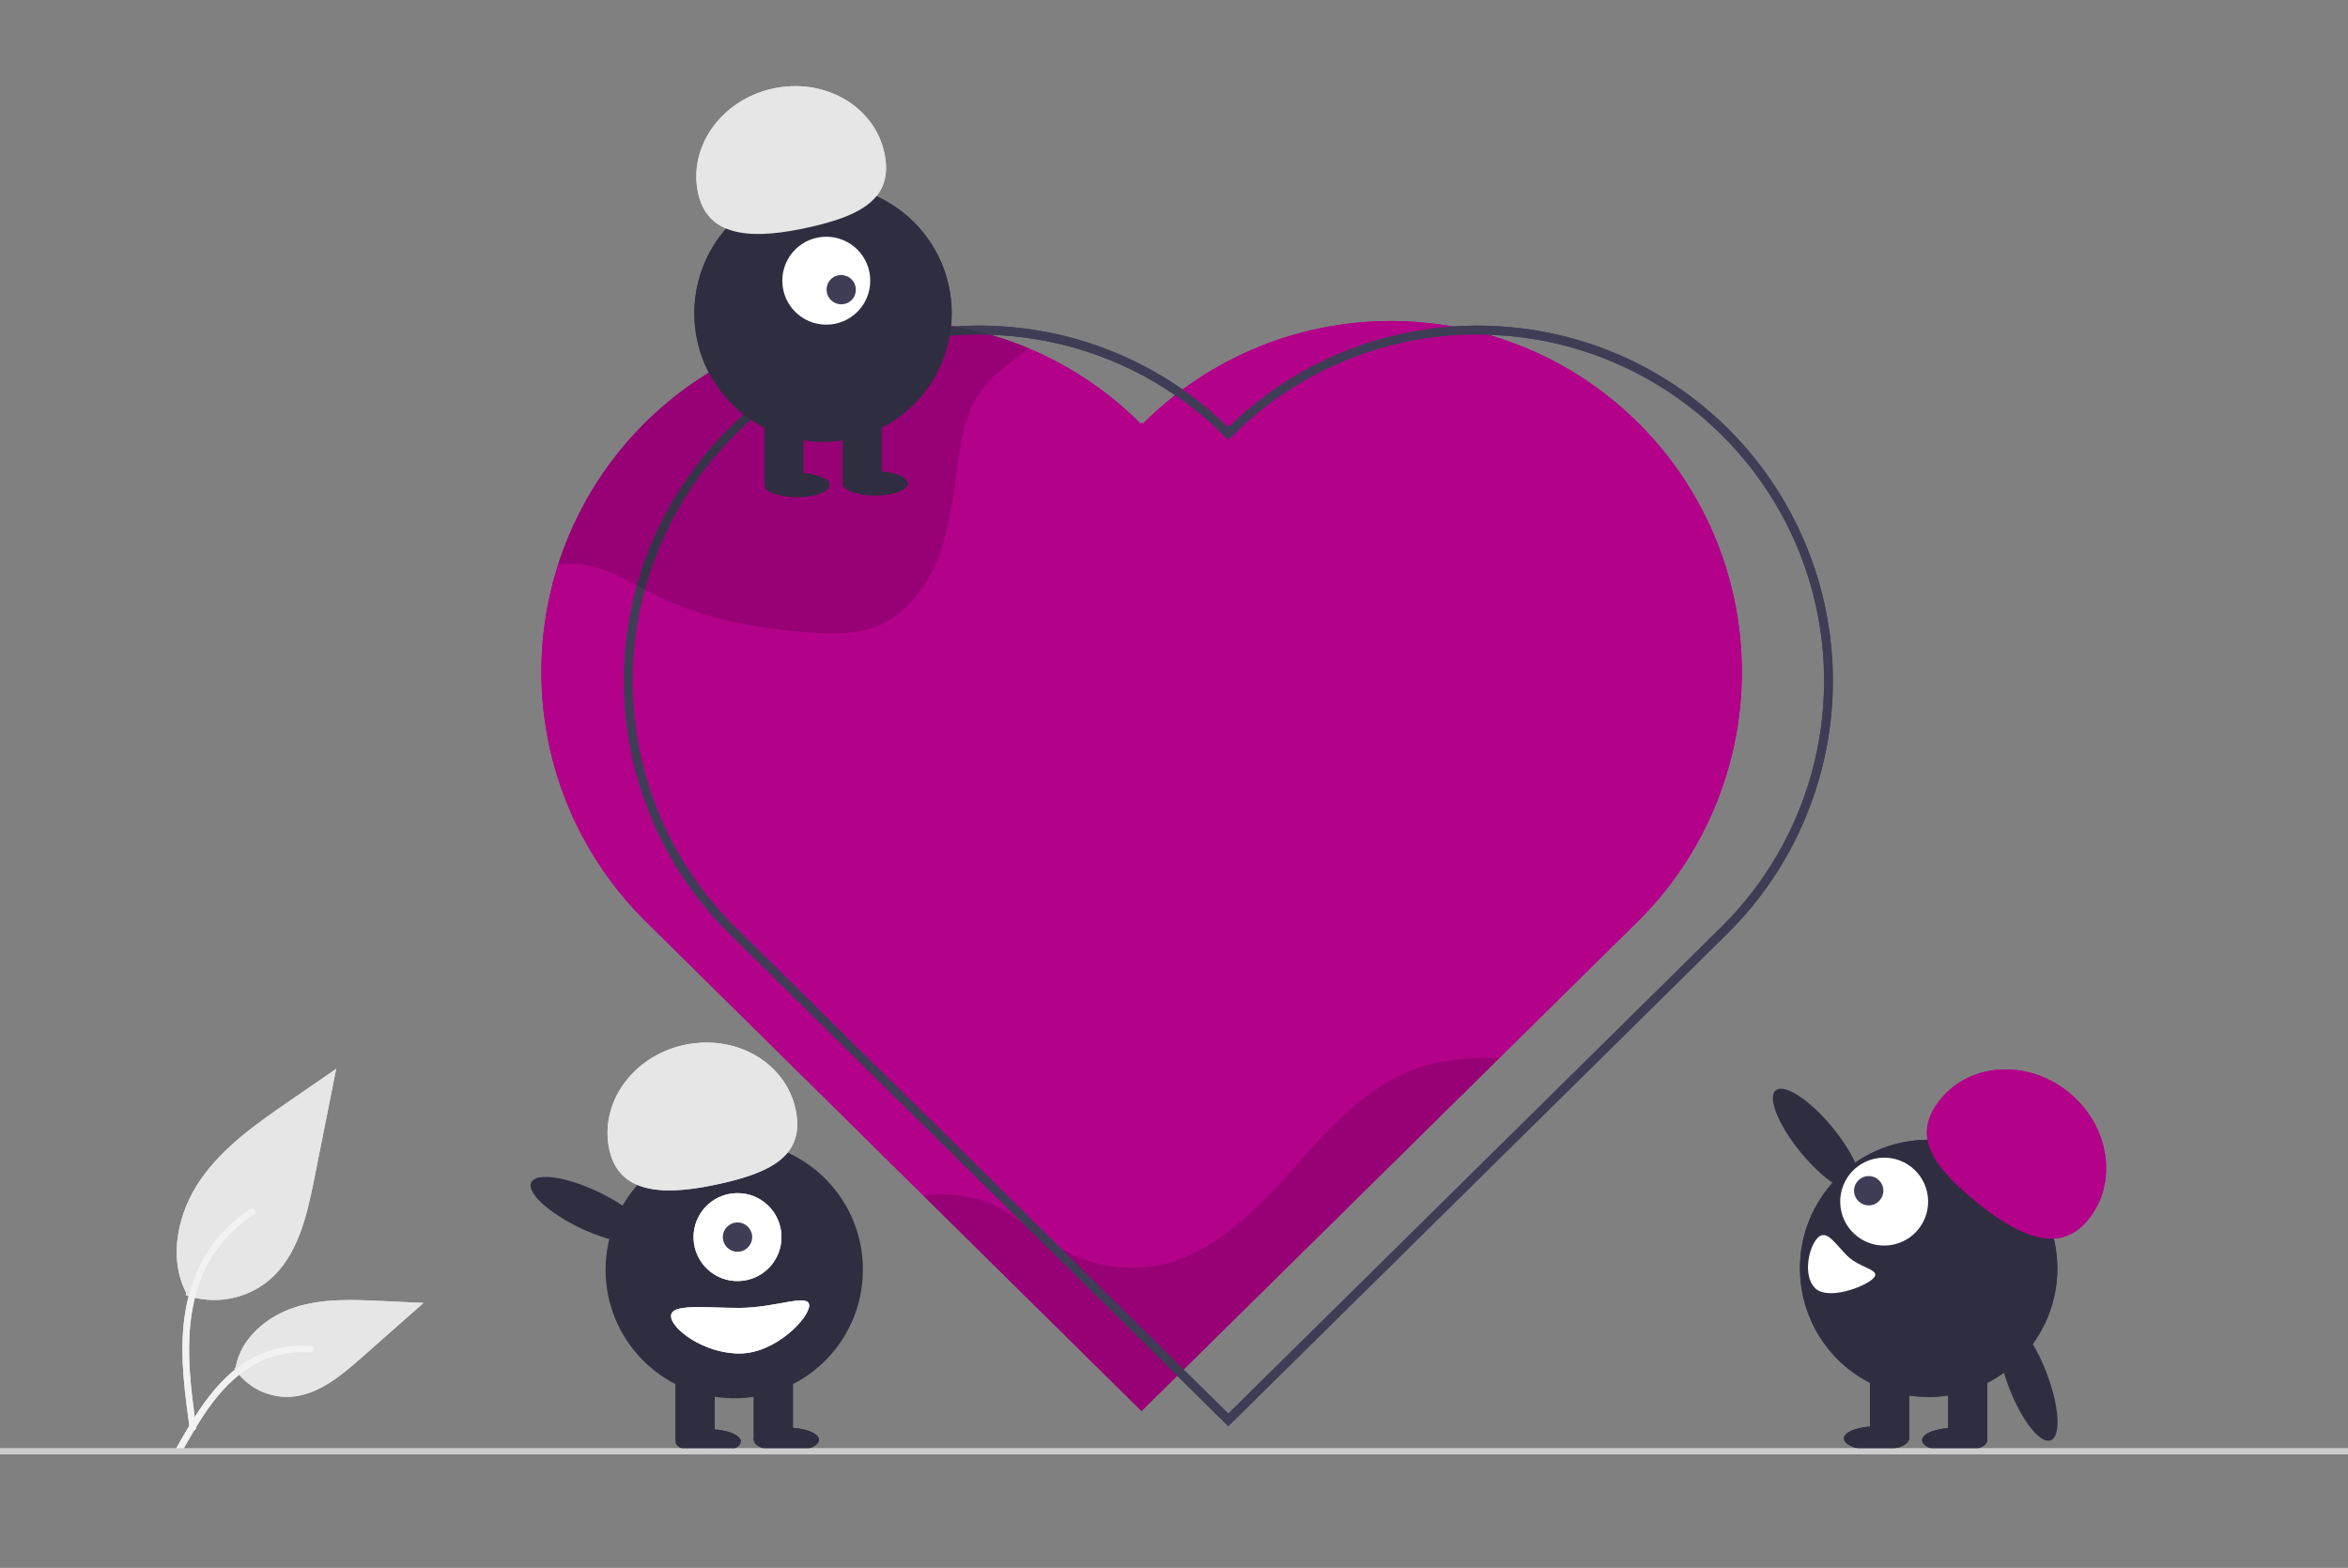 <svg version="1.2" baseProfile="tiny-ps" xmlns="http://www.w3.org/2000/svg" viewBox="0 0 786 525" width="786" height="525">
	<rect x="0" y="0" width="786" height="525" fill="#808080" stroke="none"/>
	<title>appreciation-svg</title>
	<style>
		tspan { white-space:pre }
		.shp0 { fill: none } 
		.shp1 { fill: #2f2e41 } 
		.shp2 { fill: #ffffff } 
		.shp3 { fill: #3f3d56 } 
		.shp4 { fill: #e6e6e6 } 
		.shp5 { fill: #b3018a } 
		.shp6 { opacity: 0.149;fill: #000000 } 
		.shp7 { fill: #f2f2f2 } 
		.shp8 { fill: #cccccc } 
	</style>
	<path id="backgroundrect" class="shp0" d="M-5 -35L95 -35L95 65L-5 65L-5 -35Z" />
	<g id="Layer">
		<path id="svg_1" class="shp1" d="M430.37 331.19C426.12 342.32 419.86 350.23 416.37 348.89C412.88 347.56 413.49 337.49 417.74 326.36C422 315.24 428.26 307.33 431.75 308.66C435.24 310 434.63 320.07 430.37 331.19Z" />
		<path id="svg_2" class="shp1" d="M288.3 432.05C284.49 455.55 262.4 471.47 238.89 467.66C215.38 463.84 199.46 441.76 203.28 418.25C207.09 394.74 229.18 378.82 252.69 382.64C276.2 386.45 292.12 408.54 288.3 432.05Z" />
		<path id="svg_10" class="shp1" d="M216.74 414.39C215.14 417.77 205.14 416.37 194.39 411.27C183.63 406.17 176.22 399.31 177.83 395.94C179.43 392.56 189.42 393.95 200.18 399.06C210.94 404.16 218.34 411.01 216.74 414.39Z" />
		<path id="svg_28" class="shp1" d="M621.83 398.34C618.95 400.72 610.49 395.21 602.91 386.02C595.34 376.84 591.54 367.49 594.43 365.11C597.31 362.73 605.77 368.24 613.34 377.42C620.92 386.61 624.71 395.96 621.83 398.34Z" />
		<path id="svg_38" class="shp1" d="M686.5 482.3C683.01 483.63 676.75 475.72 672.5 464.6C668.25 453.48 667.63 443.41 671.13 442.07C674.62 440.74 680.88 448.65 685.13 459.77C689.38 470.9 689.99 480.97 686.5 482.3Z" />
		<path id="svg_3" class="shp1" d="M226.16 458.95L239.25 458.95L239.25 482.39L226.16 482.39L226.16 458.95Z" />
		<path id="svg_40" class="shp1" d="M226.16 458.95L239.25 458.95L239.25 482.39L226.16 482.39L226.16 458.95Z" />
		<path id="svg_41" class="shp1" d="M252.33 458.95L265.42 458.95L265.42 482.39L252.33 482.39L252.33 458.95Z" />
		<path id="svg_42" class="shp1" d="M237.07 486.75C231.04 486.75 226.16 484.92 226.16 482.66C226.16 480.4 231.04 478.57 237.07 478.57C243.1 478.57 247.97 480.4 247.97 482.66C247.97 484.92 243.1 486.75 237.07 486.75Z" />
		<path id="svg_43" class="shp1" d="M263.24 486.2C257.21 486.2 252.33 484.38 252.33 482.12C252.33 479.85 257.21 478.03 263.24 478.03C269.26 478.03 274.14 479.85 274.14 482.12C274.14 484.38 269.26 486.2 263.24 486.2Z" />
		<path id="svg_44" class="shp2" d="M247.31 428.96C239.18 429.2 232.41 422.81 232.17 414.68C231.93 406.54 238.31 399.77 246.45 399.53C254.58 399.29 261.35 405.67 261.59 413.81C261.83 421.95 255.45 428.72 247.31 428.96Z" />
		<path id="svg_45" class="shp3" d="M246.88 419.15C244.17 419.15 241.97 416.96 241.97 414.24C241.97 411.53 244.17 409.34 246.88 409.34C249.59 409.34 251.79 411.53 251.79 414.24C251.79 416.96 249.59 419.15 246.88 419.15Z" />
		<path id="svg_46" class="shp4" d="M204.01 385.1C200.54 369.52 211.65 353.78 228.84 349.95C246.03 346.11 262.79 355.62 266.26 371.2C269.74 386.77 258.35 392.51 241.16 396.35C223.97 400.19 207.49 400.67 204.01 385.1Z" />
		<path id="svg_47" class="shp2" d="M224.64 440.68C224.64 444.9 235.49 453.22 247.53 453.22C259.58 453.22 270.87 441.36 270.87 437.14C270.87 432.92 259.58 437.96 247.53 437.96C235.49 437.96 224.64 436.47 224.64 440.68Z" />
		<path id="svg_48" class="shp5" d="M548.68 308.11L501.9 354.28L396.18 458.6L394.04 460.71L382.12 472.47L357.13 447.78L354.93 445.61L309.24 400.48L309.23 400.48L294.59 386.01L285.94 377.46L260.18 352.02L256.7 348.58L215.64 308.02C213.6 305.98 211.64 303.88 209.76 301.7C207.88 299.52 206.08 297.27 204.36 294.96C202.65 292.65 201.02 290.27 199.47 287.84C197.93 285.41 196.48 282.93 195.12 280.39C194.62 279.48 194.15 278.56 193.69 277.64C183.95 258.23 179.79 236.49 181.65 214.86C183.52 193.22 191.35 172.52 204.27 155.06C217.19 137.6 234.69 124.07 254.84 115.95C274.99 107.84 296.99 105.47 318.4 109.11L318.41 109.11C318.79 109.17 319.16 109.23 319.54 109.31C320.54 109.49 321.54 109.68 322.54 109.88C323.54 110.09 324.54 110.3 325.53 110.53C326.52 110.77 327.51 111.01 328.5 111.27C329.49 111.52 330.47 111.8 331.45 112.08C334.01 112.82 336.54 113.65 339.04 114.56C341.55 115.47 344.02 116.47 346.45 117.55C348.89 118.63 351.28 119.79 353.64 121.04C355.99 122.28 358.3 123.61 360.57 125.01C361.52 125.6 362.46 126.2 363.39 126.81C365.05 127.91 366.68 129.05 368.29 130.23C369.89 131.41 371.46 132.63 373.01 133.89C374.55 135.15 376.06 136.45 377.53 137.78C379.01 139.12 380.45 140.49 381.86 141.9L382.21 141.55L382.56 141.9C383.41 141.05 384.28 140.21 385.16 139.38C386.03 138.56 386.93 137.74 387.83 136.94C388.73 136.15 389.65 135.36 390.57 134.59C391.5 133.82 392.44 133.06 393.39 132.32C394.22 131.67 395.06 131.03 395.9 130.41C402.31 125.68 409.19 121.62 416.43 118.28C423.66 114.94 431.22 112.35 438.98 110.55C446.74 108.74 454.67 107.73 462.63 107.53C470.6 107.33 478.57 107.94 486.41 109.35C487.41 109.53 488.42 109.72 489.42 109.92C490.42 110.13 491.41 110.35 492.41 110.58C493.4 110.81 494.39 111.05 495.38 111.31C496.37 111.57 497.35 111.84 498.33 112.13C499.64 112.5 500.94 112.9 502.23 113.33C503.27 113.67 504.31 114.02 505.34 114.4C507.48 115.17 509.6 115.99 511.69 116.88C513.79 117.77 515.85 118.72 517.89 119.73C519.93 120.75 521.93 121.82 523.91 122.94C525.88 124.07 527.82 125.26 529.73 126.5C531.4 127.59 533.05 128.73 534.67 129.92C548.41 139.91 559.82 152.76 568.12 167.58C576.42 182.4 581.41 198.85 582.74 215.79C584.07 232.72 581.71 249.75 575.83 265.68C569.95 281.62 560.69 296.1 548.68 308.11L548.68 308.11Z" />
		<path id="svg_49" class="shp6" d="M501.9 354.28L396.18 458.6L394.04 460.71L382.12 472.47L357.13 447.78L354.93 445.61L309.24 400.48C316.58 398.77 327.86 401.12 331.99 403.16C341.78 407.99 349.83 415.92 359.77 420.44C361.97 421.43 364.25 422.25 366.58 422.89C368.91 423.53 371.29 423.98 373.69 424.25C376.09 424.51 378.51 424.59 380.92 424.48C383.33 424.36 385.73 424.06 388.1 423.57C405.92 419.83 419.71 406.05 431.87 392.49C444.03 378.92 456.46 364.36 473.55 358.07C482.56 354.75 492.24 354 501.9 354.28Z" />
		<path id="svg_50" fill-rule="evenodd" class="shp3" d="M604.52 182.45C610.49 196.88 613.56 212.35 613.56 227.97C613.56 243.6 610.49 259.07 604.52 273.5C598.55 287.94 589.79 301.06 578.76 312.12L411.18 477.57L394.09 460.7L371.97 438.86L369.8 436.71L285.58 353.58L282.52 350.55L243.6 312.13C240.88 309.42 238.3 306.58 235.86 303.62C233.42 300.66 231.13 297.58 228.99 294.4C226.85 291.22 224.87 287.93 223.05 284.56C221.23 281.18 219.57 277.72 218.09 274.18C217.69 273.25 217.31 272.32 216.96 271.38C212.77 260.66 210.15 249.39 209.19 237.92C208.24 226.45 208.94 214.91 211.3 203.64C213.65 192.37 217.62 181.51 223.09 171.38C228.56 161.26 235.47 151.98 243.6 143.83C245.34 142.09 247.13 140.41 248.95 138.81C253.74 134.57 258.86 130.72 264.27 127.31C269.68 123.9 275.36 120.93 281.25 118.44C287.13 115.94 293.22 113.93 299.43 112.42C305.65 110.9 311.97 109.9 318.35 109.41C318.73 109.37 319.12 109.34 319.51 109.32C323.01 109.08 326.51 108.99 330.02 109.05C333.53 109.12 337.03 109.34 340.52 109.71C344 110.08 347.47 110.61 350.91 111.29C354.35 111.96 357.76 112.79 361.13 113.77C362.13 114.06 363.13 114.37 364.12 114.69C368.48 116.09 372.77 117.73 376.94 119.63C381.11 121.52 385.18 123.65 389.1 126.01C393.03 128.37 396.82 130.96 400.45 133.76C404.08 136.56 407.54 139.57 410.82 142.77L411.18 142.41L411.54 142.77C416.53 137.89 421.95 133.46 427.72 129.54C433.49 125.62 439.6 122.21 445.97 119.36C452.34 116.51 458.96 114.23 465.73 112.55C472.5 110.87 479.41 109.79 486.38 109.32C487.66 109.23 488.95 109.16 490.23 109.11C491.52 109.06 492.81 109.04 494.09 109.03C495.38 109.03 496.67 109.04 497.95 109.08C499.24 109.12 500.53 109.18 501.81 109.26C502.84 109.31 503.86 109.38 504.88 109.48C506.34 109.6 507.8 109.75 509.26 109.93C510.72 110.11 512.18 110.31 513.63 110.55C515.08 110.78 516.52 111.04 517.96 111.33C519.41 111.61 520.84 111.93 522.27 112.27C523.6 112.58 524.91 112.91 526.23 113.28C531.17 114.63 536.02 116.3 540.75 118.28C545.47 120.26 550.06 122.54 554.49 125.12C558.92 127.7 563.18 130.56 567.23 133.69C571.29 136.81 575.14 140.2 578.76 143.83C589.79 154.89 598.55 168.01 604.52 182.45ZM606.43 258.9C611.78 239.58 612.02 219.21 607.15 199.76C602.27 180.32 592.44 162.48 578.61 147.97C564.78 133.46 547.43 122.78 528.24 116.98C526.92 116.57 525.59 116.2 524.25 115.86C522.69 115.45 521.11 115.07 519.53 114.72C517.95 114.38 516.37 114.06 514.77 113.78C513.18 113.5 511.58 113.26 509.98 113.04C508.38 112.83 506.77 112.65 505.16 112.51C504.15 112.41 503.13 112.34 502.11 112.28C500.84 112.19 499.57 112.13 498.3 112.09C490.4 111.83 482.49 112.37 474.7 113.72C466.91 115.07 459.28 117.21 451.93 120.12C444.57 123.02 437.54 126.67 430.93 131.01C424.32 135.35 418.18 140.36 412.59 145.95L411.53 147.01L411.18 146.66L410.83 147.01L409.77 145.95C408.51 144.69 407.22 143.46 405.91 142.26C404.59 141.06 403.25 139.89 401.88 138.75C400.51 137.61 399.11 136.51 397.69 135.43C396.27 134.36 394.83 133.32 393.36 132.31C391.11 130.76 388.8 129.29 386.44 127.91C384.08 126.52 381.67 125.22 379.22 124.01C376.76 122.8 374.27 121.67 371.73 120.64C369.2 119.61 366.63 118.67 364.03 117.82C363.05 117.49 362.06 117.18 361.07 116.89C358.66 116.17 356.24 115.53 353.79 114.97C351.34 114.41 348.88 113.93 346.4 113.53C343.92 113.13 341.43 112.81 338.93 112.57C336.43 112.33 333.93 112.17 331.42 112.09C330.19 112.05 328.97 112.03 327.74 112.03C324.46 112.03 321.19 112.17 317.92 112.45C311.82 112.95 305.77 113.94 299.82 115.41C293.88 116.87 288.06 118.81 282.42 121.2C276.78 123.58 271.34 126.42 266.16 129.67C260.97 132.92 256.05 136.58 251.44 140.61L251.43 140.61C249.48 142.31 247.58 144.09 245.72 145.95C237.78 153.9 231.04 162.97 225.7 172.86C220.37 182.75 216.49 193.36 214.21 204.36C211.92 215.36 211.24 226.64 212.19 237.84C213.15 249.03 215.72 260.03 219.83 270.49C220.18 271.42 220.56 272.35 220.96 273.28C222.41 276.7 224.02 280.05 225.79 283.32C227.55 286.58 229.48 289.76 231.56 292.84C233.63 295.92 235.86 298.9 238.22 301.76C240.59 304.63 243.09 307.38 245.72 310L286.82 350.58L289.83 353.55L372.41 435.08L374.58 437.22L396.23 458.59L411.18 473.35L576.65 309.99C590.83 295.82 601.09 278.22 606.43 258.9Z" />
		<path id="svg_51" class="shp6" d="M344.3 116.62C337.88 121.69 330.99 126.37 326.82 133.3C323.75 138.42 322.42 144.37 321.43 150.25C319.51 161.69 318.69 173.41 314.93 184.38C311.18 195.35 303.86 205.83 293.01 209.92C286.28 212.45 278.86 212.31 271.69 211.82C254 210.62 236.19 207.45 220.27 199.66C211.37 195.3 202.74 189.42 192.85 188.77C192.35 188.74 191.84 188.72 191.34 188.72C190.84 188.72 190.33 188.73 189.83 188.76C189.33 188.78 188.82 188.83 188.32 188.88C187.82 188.94 187.33 189.01 186.83 189.1C191.11 175.74 197.75 163.25 206.43 152.23C215.11 141.21 225.7 131.84 237.68 124.55C249.67 117.26 262.87 112.18 276.65 109.54C290.43 106.91 304.57 106.76 318.4 109.11L318.41 109.11C318.79 109.17 319.16 109.23 319.54 109.31C320.54 109.49 321.54 109.68 322.54 109.88C323.54 110.09 324.54 110.3 325.53 110.53C326.52 110.77 327.51 111.01 328.5 111.27C329.49 111.52 330.47 111.8 331.45 112.08C332.54 112.4 333.63 112.73 334.71 113.07C335.79 113.42 336.87 113.78 337.94 114.16C339.01 114.54 340.08 114.94 341.14 115.35C342.2 115.76 343.25 116.18 344.3 116.62L344.3 116.62Z" />
		<path id="svg_52" class="shp4" d="M62.18 433.68C64.5 434.49 66.92 435.01 69.37 435.21C71.82 435.41 74.28 435.3 76.7 434.87C79.13 434.44 81.48 433.71 83.72 432.68C85.95 431.66 88.04 430.35 89.94 428.79C99.67 420.63 102.72 407.18 105.2 394.73L112.53 357.91L97.17 368.49C86.13 376.09 74.83 383.94 67.18 394.96C59.53 405.98 56.2 421.02 62.34 432.94L62.18 433.68Z" />
		<path id="svg_53" class="shp7" d="M63.5 478.26C61.94 466.94 60.34 455.47 61.43 444.02C62.4 433.86 65.5 423.93 71.82 415.79C72.65 414.71 73.53 413.67 74.46 412.67C75.39 411.68 76.36 410.72 77.37 409.8C78.38 408.89 79.42 408.02 80.51 407.19C81.59 406.37 82.71 405.59 83.87 404.87C85.07 404.11 86.18 406.02 84.98 406.78C83 408.03 81.12 409.44 79.35 410.99C77.59 412.54 75.95 414.22 74.46 416.03C72.96 417.83 71.61 419.76 70.41 421.77C69.22 423.79 68.18 425.9 67.32 428.09C63.47 437.87 62.86 448.53 63.52 458.92C63.92 465.2 64.77 471.44 65.63 477.68C65.66 477.82 65.67 477.96 65.65 478.1C65.63 478.24 65.58 478.38 65.51 478.51C65.44 478.63 65.34 478.74 65.23 478.83C65.12 478.92 64.99 478.99 64.85 479.03C64.71 479.07 64.57 479.08 64.43 479.06C64.28 479.04 64.14 479 64.02 478.93C63.89 478.86 63.78 478.76 63.69 478.65C63.6 478.53 63.54 478.4 63.5 478.26L63.5 478.26Z" />
		<path id="svg_54" class="shp4" d="M78.47 458.22C79.47 459.74 80.65 461.11 82 462.32C83.34 463.53 84.84 464.57 86.44 465.4C88.05 466.23 89.76 466.85 91.53 467.24C93.29 467.64 95.1 467.81 96.91 467.74C106.24 467.3 114.03 460.78 121.03 454.6L141.75 436.3L128.04 435.65C118.18 435.18 108.06 434.74 98.67 437.78C89.27 440.82 80.61 448.14 78.89 457.86L78.47 458.22Z" />
		<path id="svg_55" class="shp7" d="M59.1 484.77C66.59 471.53 75.27 456.82 90.77 452.11C91.85 451.79 92.94 451.51 94.04 451.29C95.14 451.07 96.25 450.9 97.37 450.79C98.49 450.67 99.61 450.61 100.73 450.6C101.85 450.59 102.98 450.64 104.1 450.74C105.51 450.86 105.16 453.04 103.74 452.92C101.88 452.76 100.01 452.77 98.15 452.93C96.28 453.1 94.44 453.42 92.63 453.9C90.82 454.38 89.06 455.01 87.36 455.79C85.66 456.56 84.03 457.49 82.49 458.54C76.49 462.62 71.82 468.29 67.87 474.31C65.45 477.99 63.29 481.84 61.12 485.67C60.43 486.9 58.4 486.01 59.1 484.77L59.1 484.77Z" />
		<path id="svg_56" class="shp1" d="M275.51 147.96C251.69 147.96 232.44 128.71 232.44 104.9C232.44 81.08 251.69 61.83 275.51 61.83C299.33 61.83 318.58 81.08 318.58 104.9C318.58 128.71 299.33 147.96 275.51 147.96Z" />
		<path id="svg_57" class="shp1" d="M255.88 138.7L268.97 138.7L268.97 162.14L255.88 162.14L255.88 138.7Z" />
		<path id="svg_58" class="shp1" d="M282.05 138.7L295.14 138.7L295.14 162.14L282.05 162.14L282.05 138.7Z" />
		<path id="svg_59" class="shp1" d="M266.79 166.5C260.76 166.5 255.88 164.67 255.88 162.41C255.88 160.15 260.76 158.32 266.79 158.32C272.82 158.32 277.69 160.15 277.69 162.41C277.69 164.67 272.82 166.5 266.79 166.5Z" />
		<path id="svg_60" class="shp1" d="M292.95 165.95C286.93 165.95 282.05 164.13 282.05 161.87C282.05 159.6 286.93 157.78 292.95 157.78C298.98 157.78 303.86 159.6 303.86 161.87C303.86 164.13 298.98 165.95 292.95 165.95Z" />
		<path id="svg_61" class="shp2" d="M276.6 108.71C268.46 108.71 261.88 102.13 261.88 93.99C261.88 85.85 268.46 79.27 276.6 79.27C284.74 79.27 291.32 85.85 291.32 93.99C291.32 102.13 284.74 108.71 276.6 108.71Z" />
		<path id="svg_62" class="shp3" d="M285.08 100.47C283.17 102.38 280.07 102.37 278.14 100.45C276.22 98.52 276.21 95.42 278.12 93.51C280.03 91.6 283.13 91.62 285.06 93.54C286.98 95.46 286.99 98.56 285.08 100.47Z" />
		<path id="svg_63" class="shp4" d="M233.73 64.85C230.26 49.27 241.37 33.54 258.56 29.7C275.75 25.86 292.51 35.37 295.98 50.95C299.46 66.52 288.07 72.26 270.88 76.1C253.69 79.94 237.21 80.42 233.73 64.85Z" />
		<path id="svg_64" class="shp1" d="M652.52 467.22C629.01 471.03 606.92 455.11 603.11 431.61C599.29 408.1 615.21 386.01 638.72 382.2C662.23 378.38 684.32 394.3 688.13 417.81C691.95 441.32 676.03 463.4 652.52 467.22Z" />
		<path id="svg_65" class="shp1" d="M652.16 458.51L665.25 458.51L665.25 481.95L652.16 481.95L652.16 458.51Z" />
		<path id="svg_66" class="shp1" d="M625.99 458.51L639.08 458.51L639.08 481.95L625.99 481.95L625.99 458.51Z" />
		<path id="svg_67" class="shp1" d="M654.34 486.31C648.31 486.31 643.44 484.48 643.44 482.22C643.44 479.96 648.31 478.13 654.34 478.13C660.37 478.13 665.25 479.96 665.25 482.22C665.25 484.48 660.37 486.31 654.34 486.31Z" />
		<path id="svg_68" class="shp1" d="M628.18 485.76C622.15 485.76 617.27 483.94 617.27 481.68C617.27 479.42 622.15 477.59 628.18 477.59C634.2 477.59 639.08 479.42 639.08 481.68C639.08 483.94 634.2 485.76 628.18 485.76Z" />
		<path id="svg_69" class="shp5" d="M660.7 401.73C647.12 390.51 639.57 380.22 649.74 367.92C659.9 355.62 679.15 354.74 692.73 365.96C706.31 377.18 709.07 396.25 698.91 408.55C688.74 420.85 674.28 412.95 660.7 401.73Z" />
		<path id="svg_70" class="shp2" d="M631.16 417.07C623.03 417.31 616.26 410.93 616.02 402.79C615.78 394.66 622.16 387.89 630.3 387.65C638.43 387.41 645.2 393.79 645.44 401.93C645.68 410.06 639.3 416.83 631.16 417.07Z" />
		<path id="svg_71" class="shp3" d="M625.56 403.62C622.84 403.62 620.65 401.43 620.65 398.71C620.65 396 622.84 393.81 625.56 393.81C628.27 393.81 630.46 396 630.46 398.71C630.46 401.43 628.27 403.62 625.56 403.62Z" />
		<path id="svg_72" class="shp2" d="M608.48 414.48C605.5 417.46 603.39 427.13 607.59 431.32C611.78 435.51 624.1 431.05 627.08 428.07C630.06 425.09 622.57 424.72 618.38 420.53C614.19 416.33 611.46 411.5 608.48 414.48Z" />
		<path id="svg_73" class="shp8" d="M898.42 486.97L-23.58 486.97C-23.85 486.97 -24.1 486.87 -24.29 486.68C-24.48 486.49 -24.58 486.24 -24.58 485.97C-24.58 485.71 -24.48 485.45 -24.29 485.27C-24.1 485.08 -23.85 484.97 -23.58 484.97L898.42 484.97C898.68 484.97 898.94 485.08 899.13 485.27C899.31 485.45 899.42 485.71 899.42 485.97C899.42 486.24 899.31 486.49 899.13 486.68C898.94 486.87 898.68 486.97 898.42 486.97Z" />
		<path id="svg_4" class="shp1" d="M252.33 458.95L265.42 458.95L265.42 482.39L252.33 482.39L252.33 458.95Z" />
		<path id="svg_5" class="shp1" d="M237.07 486.75C231.04 486.75 226.16 484.92 226.16 482.66C226.16 480.4 231.04 478.57 237.07 478.57C243.1 478.57 247.97 480.4 247.97 482.66C247.97 484.92 243.1 486.75 237.07 486.75Z" />
		<path id="svg_6" class="shp1" d="M263.24 486.2C257.21 486.2 252.33 484.38 252.33 482.12C252.33 479.85 257.21 478.03 263.24 478.03C269.26 478.03 274.14 479.85 274.14 482.12C274.14 484.38 269.26 486.2 263.24 486.2Z" />
		<path id="svg_7" class="shp2" d="M247.31 428.96C239.18 429.2 232.41 422.81 232.17 414.68C231.93 406.54 238.31 399.77 246.45 399.53C254.58 399.29 261.35 405.67 261.59 413.81C261.83 421.95 255.45 428.72 247.31 428.96Z" />
		<path id="svg_8" class="shp3" d="M246.88 419.15C244.17 419.15 241.97 416.96 241.97 414.24C241.97 411.53 244.17 409.34 246.88 409.34C249.59 409.34 251.79 411.53 251.79 414.24C251.79 416.96 249.59 419.15 246.88 419.15Z" />
		<path id="svg_9" class="shp4" d="M204.01 385.1C200.54 369.52 211.65 353.78 228.84 349.95C246.03 346.11 262.79 355.62 266.26 371.2C269.74 386.77 258.35 392.51 241.16 396.35C223.97 400.19 207.49 400.67 204.01 385.1Z" />
		<path id="svg_11" class="shp2" d="M224.64 440.68C224.64 444.9 235.49 453.22 247.53 453.22C259.58 453.22 270.87 441.36 270.87 437.14C270.87 432.92 259.58 437.96 247.53 437.96C235.49 437.96 224.64 436.47 224.64 440.68Z" />
		<path id="svg_12" class="shp5" d="M548.68 308.11L501.9 354.28L396.18 458.6L394.04 460.71L382.12 472.47L357.13 447.78L354.93 445.61L309.24 400.48L309.23 400.48L294.59 386.01L285.94 377.46L260.18 352.02L256.7 348.58L215.64 308.02C213.6 305.98 211.64 303.88 209.76 301.7C207.88 299.52 206.08 297.27 204.36 294.96C202.65 292.65 201.02 290.27 199.47 287.84C197.93 285.41 196.48 282.93 195.12 280.39C194.62 279.48 194.15 278.56 193.69 277.64C183.95 258.23 179.79 236.49 181.65 214.86C183.52 193.22 191.35 172.52 204.27 155.06C217.19 137.6 234.69 124.07 254.84 115.95C274.99 107.84 296.99 105.47 318.4 109.11L318.41 109.11C318.79 109.17 319.16 109.23 319.54 109.31C320.54 109.49 321.54 109.68 322.54 109.88C323.54 110.09 324.54 110.3 325.53 110.53C326.52 110.77 327.51 111.01 328.5 111.27C329.49 111.52 330.47 111.8 331.45 112.08C334.01 112.82 336.54 113.65 339.04 114.56C341.55 115.47 344.02 116.47 346.45 117.55C348.89 118.63 351.28 119.79 353.64 121.04C355.99 122.28 358.3 123.61 360.57 125.01C361.52 125.6 362.46 126.2 363.39 126.81C365.05 127.91 366.68 129.05 368.29 130.23C369.89 131.41 371.46 132.63 373.01 133.89C374.55 135.15 376.06 136.45 377.53 137.78C379.01 139.12 380.45 140.49 381.86 141.9L382.21 141.55L382.56 141.9C383.41 141.05 384.28 140.21 385.16 139.38C386.03 138.56 386.93 137.74 387.83 136.94C388.73 136.15 389.65 135.36 390.57 134.59C391.5 133.82 392.44 133.06 393.39 132.32C394.22 131.67 395.06 131.03 395.9 130.41C402.31 125.68 409.19 121.62 416.43 118.28C423.66 114.94 431.22 112.35 438.98 110.55C446.74 108.74 454.67 107.73 462.63 107.53C470.6 107.33 478.57 107.94 486.41 109.35C487.41 109.53 488.42 109.72 489.42 109.92C490.42 110.13 491.41 110.35 492.41 110.58C493.4 110.81 494.39 111.05 495.38 111.31C496.37 111.57 497.35 111.84 498.33 112.13C499.64 112.5 500.94 112.9 502.23 113.33C503.27 113.67 504.31 114.02 505.34 114.4C507.48 115.17 509.6 115.99 511.69 116.88C513.79 117.77 515.85 118.72 517.89 119.73C519.93 120.75 521.93 121.82 523.91 122.94C525.88 124.07 527.82 125.26 529.73 126.5C531.4 127.59 533.05 128.73 534.67 129.92C548.41 139.91 559.82 152.76 568.12 167.58C576.42 182.4 581.41 198.85 582.74 215.79C584.07 232.72 581.71 249.75 575.83 265.68C569.95 281.62 560.69 296.1 548.68 308.11L548.68 308.11Z" />
		<path id="svg_13" class="shp6" d="M501.9 354.28L396.18 458.6L394.04 460.71L382.12 472.47L357.13 447.78L354.93 445.61L309.24 400.48C316.58 398.77 327.86 401.12 331.99 403.16C341.78 407.99 349.83 415.92 359.77 420.44C361.97 421.43 364.25 422.25 366.58 422.89C368.91 423.53 371.29 423.98 373.69 424.25C376.09 424.51 378.51 424.59 380.92 424.48C383.33 424.36 385.73 424.06 388.1 423.57C405.92 419.83 419.71 406.05 431.87 392.49C444.03 378.92 456.46 364.36 473.55 358.07C482.56 354.75 492.24 354 501.9 354.28Z" />
		<path id="svg_14" fill-rule="evenodd" class="shp3" d="M604.52 182.45C610.49 196.88 613.56 212.35 613.56 227.97C613.56 243.6 610.49 259.07 604.52 273.5C598.55 287.94 589.79 301.06 578.76 312.12L411.18 477.57L394.09 460.7L371.97 438.86L369.8 436.71L285.58 353.58L282.52 350.55L243.6 312.13C240.88 309.42 238.3 306.58 235.86 303.62C233.42 300.66 231.13 297.58 228.99 294.4C226.85 291.22 224.87 287.93 223.05 284.56C221.23 281.18 219.57 277.72 218.09 274.18C217.69 273.25 217.31 272.32 216.96 271.38C212.77 260.66 210.15 249.39 209.19 237.92C208.24 226.45 208.94 214.91 211.3 203.64C213.65 192.37 217.62 181.51 223.09 171.38C228.56 161.26 235.47 151.98 243.6 143.83C245.34 142.09 247.13 140.41 248.95 138.81C253.74 134.57 258.86 130.72 264.27 127.31C269.68 123.9 275.36 120.93 281.25 118.44C287.13 115.94 293.22 113.93 299.43 112.42C305.65 110.9 311.97 109.9 318.35 109.41C318.73 109.37 319.12 109.34 319.51 109.32C323.01 109.08 326.51 108.99 330.02 109.05C333.53 109.12 337.03 109.34 340.52 109.71C344 110.08 347.47 110.61 350.91 111.29C354.35 111.96 357.76 112.79 361.13 113.77C362.13 114.06 363.13 114.37 364.12 114.69C368.48 116.09 372.77 117.73 376.94 119.63C381.11 121.52 385.18 123.65 389.1 126.01C393.03 128.37 396.82 130.96 400.45 133.76C404.08 136.56 407.54 139.57 410.82 142.77L411.18 142.41L411.54 142.77C416.53 137.89 421.95 133.46 427.72 129.54C433.49 125.62 439.6 122.21 445.97 119.36C452.34 116.51 458.96 114.23 465.73 112.55C472.5 110.87 479.41 109.79 486.38 109.32C487.66 109.23 488.95 109.16 490.23 109.11C491.52 109.06 492.81 109.04 494.09 109.03C495.38 109.03 496.67 109.04 497.95 109.08C499.24 109.12 500.53 109.18 501.81 109.26C502.84 109.31 503.86 109.38 504.88 109.48C506.34 109.6 507.8 109.75 509.26 109.93C510.72 110.11 512.18 110.31 513.63 110.55C515.08 110.78 516.52 111.04 517.96 111.33C519.41 111.61 520.84 111.93 522.27 112.27C523.6 112.58 524.91 112.91 526.23 113.28C531.17 114.63 536.02 116.3 540.75 118.28C545.47 120.26 550.06 122.54 554.49 125.12C558.92 127.7 563.18 130.56 567.23 133.69C571.29 136.81 575.14 140.2 578.76 143.83C589.79 154.89 598.55 168.01 604.52 182.45ZM606.43 258.9C611.78 239.58 612.02 219.21 607.15 199.76C602.27 180.32 592.44 162.48 578.61 147.97C564.78 133.46 547.43 122.78 528.24 116.98C526.92 116.57 525.59 116.2 524.25 115.86C522.69 115.45 521.11 115.07 519.53 114.72C517.95 114.38 516.37 114.06 514.77 113.78C513.18 113.5 511.58 113.26 509.98 113.04C508.38 112.83 506.77 112.65 505.16 112.51C504.15 112.41 503.13 112.34 502.11 112.28C500.84 112.19 499.57 112.13 498.3 112.09C490.4 111.83 482.49 112.37 474.7 113.72C466.91 115.07 459.28 117.21 451.93 120.12C444.57 123.02 437.54 126.67 430.93 131.01C424.32 135.35 418.18 140.36 412.59 145.95L411.53 147.01L411.18 146.66L410.83 147.01L409.77 145.95C408.51 144.69 407.22 143.46 405.91 142.26C404.59 141.06 403.25 139.89 401.88 138.75C400.51 137.61 399.11 136.51 397.69 135.43C396.27 134.36 394.83 133.32 393.36 132.31C391.11 130.76 388.8 129.29 386.44 127.91C384.08 126.52 381.67 125.22 379.22 124.01C376.76 122.8 374.27 121.67 371.73 120.64C369.2 119.61 366.63 118.67 364.03 117.82C363.05 117.49 362.06 117.18 361.07 116.89C358.66 116.17 356.24 115.53 353.79 114.97C351.34 114.41 348.88 113.93 346.4 113.53C343.92 113.13 341.43 112.81 338.93 112.57C336.43 112.33 333.93 112.17 331.42 112.09C330.19 112.05 328.97 112.03 327.74 112.03C324.46 112.03 321.19 112.17 317.92 112.45C311.82 112.95 305.77 113.94 299.82 115.41C293.88 116.87 288.06 118.81 282.42 121.2C276.78 123.58 271.34 126.42 266.16 129.67C260.97 132.92 256.05 136.58 251.44 140.61L251.43 140.61C249.48 142.31 247.58 144.09 245.72 145.95C237.78 153.9 231.04 162.97 225.7 172.86C220.37 182.75 216.49 193.36 214.21 204.36C211.92 215.36 211.24 226.64 212.19 237.84C213.15 249.03 215.72 260.03 219.83 270.49C220.18 271.42 220.56 272.35 220.96 273.28C222.41 276.7 224.02 280.05 225.79 283.32C227.55 286.58 229.48 289.76 231.56 292.84C233.63 295.92 235.86 298.9 238.22 301.76C240.59 304.63 243.09 307.38 245.72 310L286.82 350.58L289.83 353.55L372.41 435.08L374.58 437.22L396.23 458.59L411.18 473.35L576.65 309.99C590.83 295.82 601.09 278.22 606.43 258.9Z" />
		<path id="svg_15" class="shp6" d="M344.3 116.62C337.88 121.69 330.99 126.37 326.82 133.3C323.75 138.42 322.42 144.37 321.43 150.25C319.51 161.69 318.69 173.41 314.93 184.38C311.18 195.35 303.86 205.83 293.01 209.92C286.28 212.45 278.86 212.31 271.69 211.82C254 210.62 236.19 207.45 220.27 199.66C211.37 195.3 202.74 189.42 192.85 188.77C192.35 188.74 191.84 188.72 191.34 188.72C190.84 188.72 190.33 188.73 189.83 188.76C189.33 188.78 188.82 188.83 188.32 188.88C187.82 188.94 187.33 189.01 186.83 189.1C191.11 175.74 197.75 163.25 206.43 152.23C215.11 141.21 225.7 131.84 237.68 124.55C249.67 117.26 262.87 112.18 276.65 109.54C290.43 106.91 304.57 106.76 318.4 109.11L318.41 109.11C318.79 109.17 319.16 109.23 319.54 109.31C320.54 109.49 321.54 109.68 322.54 109.88C323.54 110.09 324.54 110.3 325.53 110.53C326.52 110.77 327.51 111.01 328.5 111.27C329.49 111.52 330.47 111.8 331.45 112.08C332.54 112.4 333.63 112.73 334.71 113.07C335.79 113.42 336.87 113.78 337.94 114.16C339.01 114.54 340.08 114.94 341.14 115.35C342.2 115.76 343.25 116.18 344.3 116.62L344.3 116.62Z" />
		<path id="svg_16" class="shp4" d="M62.18 433.68C64.5 434.49 66.92 435.01 69.37 435.21C71.82 435.41 74.28 435.3 76.7 434.87C79.13 434.44 81.48 433.71 83.72 432.68C85.95 431.66 88.04 430.35 89.94 428.79C99.67 420.63 102.72 407.18 105.2 394.73L112.53 357.91L97.17 368.49C86.13 376.09 74.83 383.94 67.18 394.96C59.53 405.98 56.2 421.02 62.34 432.94L62.18 433.68Z" />
		<path id="svg_17" class="shp7" d="M63.5 478.26C61.94 466.94 60.34 455.47 61.43 444.02C62.4 433.86 65.5 423.93 71.82 415.79C72.65 414.71 73.53 413.67 74.46 412.67C75.39 411.68 76.36 410.72 77.37 409.8C78.38 408.89 79.42 408.02 80.51 407.19C81.59 406.37 82.71 405.59 83.87 404.87C85.07 404.11 86.18 406.02 84.98 406.78C83 408.03 81.12 409.44 79.35 410.99C77.59 412.54 75.95 414.22 74.46 416.03C72.96 417.83 71.61 419.76 70.41 421.77C69.22 423.79 68.18 425.9 67.32 428.09C63.47 437.87 62.86 448.53 63.52 458.92C63.92 465.2 64.77 471.44 65.63 477.68C65.66 477.82 65.67 477.96 65.65 478.1C65.63 478.24 65.58 478.38 65.51 478.51C65.44 478.63 65.34 478.74 65.23 478.83C65.12 478.92 64.99 478.99 64.85 479.03C64.71 479.07 64.57 479.08 64.43 479.06C64.28 479.04 64.14 479 64.02 478.93C63.89 478.86 63.78 478.76 63.69 478.65C63.6 478.53 63.54 478.4 63.5 478.26L63.5 478.26Z" />
		<path id="svg_18" class="shp4" d="M78.47 458.22C79.47 459.74 80.65 461.11 82 462.32C83.34 463.53 84.84 464.57 86.44 465.4C88.05 466.23 89.76 466.85 91.53 467.24C93.29 467.64 95.1 467.81 96.91 467.74C106.24 467.3 114.03 460.78 121.03 454.6L141.75 436.3L128.04 435.65C118.18 435.18 108.06 434.74 98.67 437.78C89.27 440.82 80.61 448.14 78.89 457.86L78.47 458.22Z" />
		<path id="svg_19" class="shp7" d="M59.1 484.77C66.59 471.53 75.27 456.82 90.77 452.11C91.85 451.79 92.94 451.51 94.04 451.29C95.14 451.07 96.25 450.9 97.37 450.79C98.49 450.67 99.61 450.61 100.73 450.6C101.85 450.59 102.98 450.64 104.1 450.74C105.51 450.86 105.16 453.04 103.74 452.92C101.88 452.76 100.01 452.77 98.15 452.93C96.28 453.1 94.44 453.42 92.63 453.9C90.82 454.38 89.06 455.01 87.36 455.79C85.66 456.56 84.03 457.49 82.49 458.54C76.49 462.62 71.82 468.29 67.87 474.31C65.45 477.99 63.29 481.84 61.12 485.67C60.43 486.9 58.4 486.01 59.1 484.77L59.1 484.77Z" />
		<path id="svg_20" class="shp1" d="M275.51 147.96C251.69 147.96 232.44 128.71 232.44 104.9C232.44 81.08 251.69 61.83 275.51 61.83C299.33 61.83 318.58 81.08 318.58 104.9C318.58 128.71 299.33 147.96 275.51 147.96Z" />
		<path id="svg_21" class="shp1" d="M255.88 138.7L268.97 138.7L268.97 162.14L255.88 162.14L255.88 138.7Z" />
		<path id="svg_22" class="shp1" d="M282.05 138.7L295.14 138.7L295.14 162.14L282.05 162.14L282.05 138.7Z" />
		<path id="svg_23" class="shp1" d="M266.79 166.5C260.76 166.5 255.88 164.67 255.88 162.41C255.88 160.15 260.76 158.32 266.79 158.32C272.82 158.32 277.69 160.15 277.69 162.41C277.69 164.67 272.82 166.5 266.79 166.5Z" />
		<path id="svg_24" class="shp1" d="M292.95 165.95C286.93 165.95 282.05 164.13 282.05 161.87C282.05 159.6 286.93 157.78 292.95 157.78C298.98 157.78 303.86 159.6 303.86 161.87C303.86 164.13 298.98 165.95 292.95 165.95Z" />
		<path id="svg_25" class="shp2" d="M276.6 108.71C268.46 108.71 261.88 102.13 261.88 93.99C261.88 85.85 268.46 79.27 276.6 79.27C284.74 79.27 291.32 85.85 291.32 93.99C291.32 102.13 284.74 108.71 276.6 108.71Z" />
		<path id="svg_26" class="shp3" d="M285.08 100.47C283.17 102.38 280.07 102.37 278.14 100.45C276.22 98.52 276.21 95.42 278.12 93.51C280.03 91.6 283.13 91.62 285.06 93.54C286.98 95.46 286.99 98.56 285.08 100.47Z" />
		<path id="svg_27" class="shp4" d="M233.73 64.85C230.26 49.27 241.37 33.54 258.56 29.7C275.75 25.86 292.51 35.37 295.98 50.95C299.46 66.52 288.07 72.26 270.88 76.1C253.69 79.94 237.21 80.42 233.73 64.85Z" />
		<path id="svg_29" class="shp1" d="M652.52 467.22C629.01 471.03 606.92 455.11 603.11 431.61C599.29 408.1 615.21 386.01 638.72 382.2C662.23 378.38 684.32 394.3 688.13 417.81C691.95 441.32 676.03 463.4 652.52 467.22Z" />
		<path id="svg_30" class="shp1" d="M652.16 458.51L665.25 458.51L665.25 481.95L652.16 481.95L652.16 458.51Z" />
		<path id="svg_31" class="shp1" d="M625.99 458.51L639.08 458.51L639.08 481.95L625.99 481.95L625.99 458.51Z" />
		<path id="svg_32" class="shp1" d="M654.34 486.31C648.31 486.31 643.44 484.48 643.44 482.22C643.44 479.96 648.31 478.13 654.34 478.13C660.37 478.13 665.25 479.96 665.25 482.22C665.25 484.48 660.37 486.31 654.34 486.31Z" />
		<path id="svg_33" class="shp1" d="M628.18 485.76C622.15 485.76 617.27 483.94 617.27 481.68C617.27 479.42 622.15 477.59 628.18 477.59C634.2 477.59 639.08 479.42 639.08 481.68C639.08 483.94 634.2 485.76 628.18 485.76Z" />
		<path id="svg_34" class="shp5" d="M660.7 401.73C647.12 390.51 639.57 380.22 649.74 367.92C659.9 355.62 679.15 354.74 692.73 365.96C706.31 377.18 709.07 396.25 698.91 408.55C688.74 420.85 674.28 412.95 660.7 401.73Z" />
		<path id="svg_35" class="shp2" d="M631.16 417.07C623.03 417.31 616.26 410.93 616.02 402.79C615.78 394.66 622.16 387.89 630.3 387.65C638.43 387.41 645.2 393.79 645.44 401.93C645.68 410.06 639.3 416.83 631.16 417.07Z" />
		<path id="svg_36" class="shp3" d="M625.56 403.62C622.84 403.62 620.65 401.43 620.65 398.71C620.65 396 622.84 393.81 625.56 393.81C628.27 393.81 630.46 396 630.46 398.71C630.46 401.43 628.27 403.62 625.56 403.62Z" />
		<path id="svg_37" class="shp2" d="M608.48 414.48C605.5 417.46 603.39 427.13 607.59 431.32C611.78 435.51 624.1 431.05 627.08 428.07C630.06 425.09 622.57 424.72 618.38 420.53C614.19 416.33 611.46 411.5 608.48 414.48Z" />
		<path id="svg_39" class="shp8" d="M898.42 486.97L-23.58 486.97C-23.85 486.97 -24.1 486.87 -24.29 486.68C-24.48 486.49 -24.58 486.24 -24.58 485.97C-24.58 485.71 -24.48 485.45 -24.29 485.27C-24.1 485.08 -23.85 484.97 -23.58 484.97L898.42 484.97C898.68 484.97 898.94 485.08 899.13 485.27C899.31 485.45 899.42 485.71 899.42 485.97C899.42 486.24 899.31 486.49 899.13 486.68C898.94 486.87 898.68 486.97 898.42 486.97Z" />
	</g>
</svg>